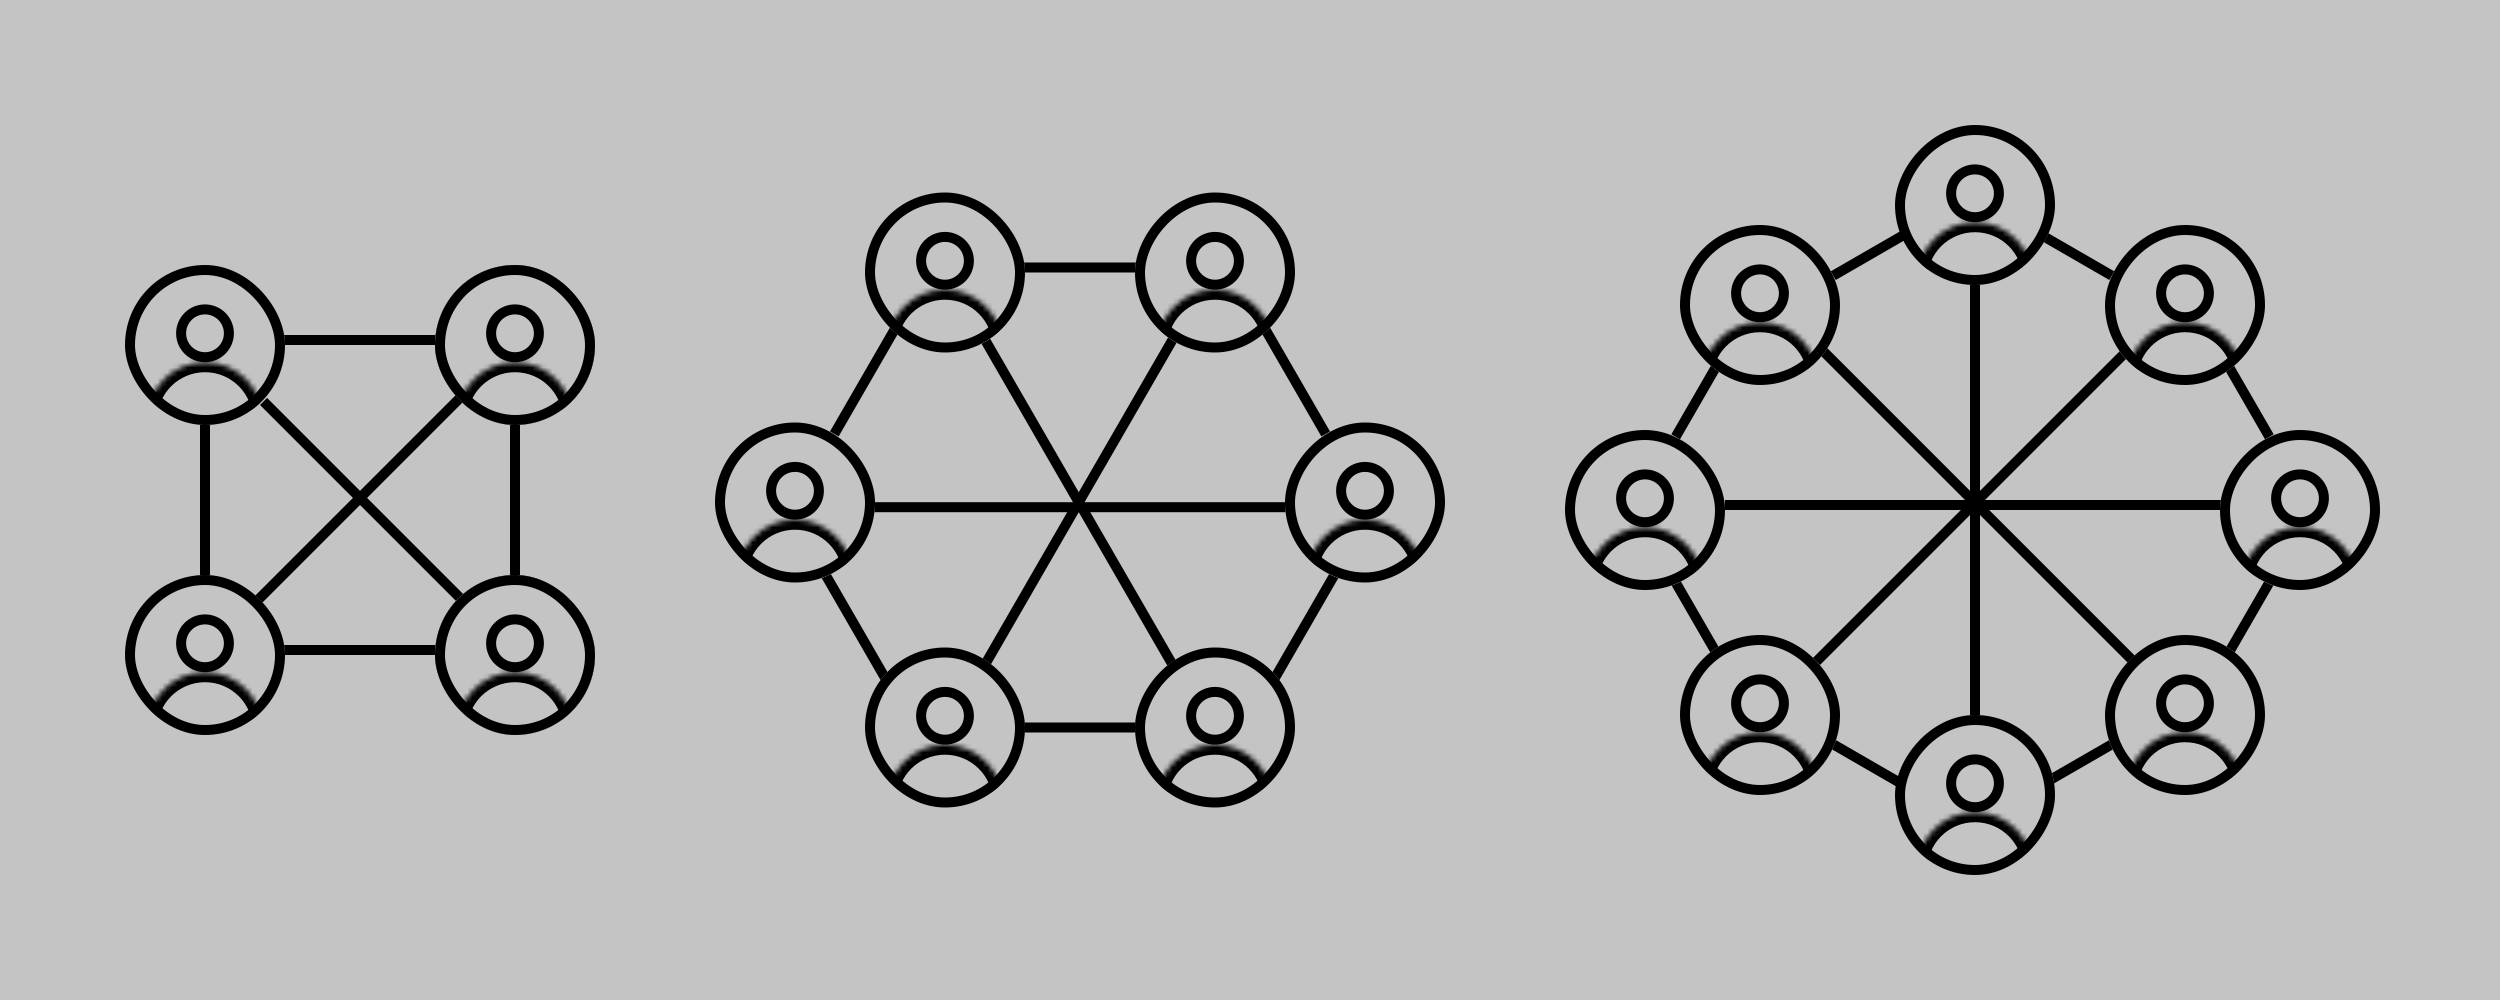 <svg width="500" height="200" viewBox="0 0 500 200" fill="none" xmlns="http://www.w3.org/2000/svg">
<rect width="500" height="200" fill="#C4C4C4"/>
<line x1="56" y1="68" x2="88" y2="68" stroke="black" stroke-width="2"/>
<line x1="52.707" y1="80.293" x2="96.707" y2="124.293" stroke="black" stroke-width="2"/>
<line x1="51.293" y1="120.293" x2="95.293" y2="76.293" stroke="black" stroke-width="2"/>
<line x1="103" y1="84" x2="103" y2="116" stroke="black" stroke-width="2"/>
<line x1="41" y1="84" x2="41" y2="116" stroke="black" stroke-width="2"/>
<g clip-path="url(#clip0_543_6)">
<rect x="25" y="53" width="32" height="32" rx="16" fill="#C4C4C4"/>
<mask id="path-8-inside-1_543_6" fill="white">
<path fill-rule="evenodd" clip-rule="evenodd" d="M29.441 84.064C29.441 84.043 29.44 84.022 29.44 84C29.44 77.616 34.616 72.44 41 72.44C47.384 72.44 52.56 77.616 52.56 84H52.56V107.119H29.441V84.064Z"/>
</mask>
<path fill-rule="evenodd" clip-rule="evenodd" d="M29.441 84.064C29.441 84.043 29.44 84.022 29.44 84C29.44 77.616 34.616 72.44 41 72.44C47.384 72.44 52.56 77.616 52.56 84H52.56V107.119H29.441V84.064Z" fill="#C4C4C4"/>
<path d="M29.441 84.064H31.441L31.441 84.053L29.441 84.064ZM52.56 84L50.56 84L50.56 86H52.56V84ZM52.56 84H54.56V82H52.56V84ZM52.56 107.119V109.119H54.56V107.119H52.56ZM29.441 107.119H27.441V109.119H29.441V107.119ZM31.441 84.053C31.441 84.036 31.44 84.018 31.44 84H27.44C27.44 84.025 27.441 84.05 27.441 84.075L31.441 84.053ZM31.44 84C31.44 78.72 35.72 74.44 41 74.44V70.44C33.511 70.44 27.44 76.511 27.44 84H31.44ZM41 74.44C46.28 74.44 50.56 78.72 50.56 84L54.56 84C54.56 76.511 48.489 70.44 41 70.44V74.44ZM52.56 86H52.56V82H52.56V86ZM50.56 84V107.119H54.56V84H50.56ZM52.56 105.119H29.441V109.119H52.56V105.119ZM31.441 107.119V84.064H27.441V107.119H31.441Z" fill="black" mask="url(#path-8-inside-1_543_6)"/>
<circle cx="41" cy="66.66" r="4.78" fill="#C4C4C4" stroke="black" stroke-width="2"/>
</g>
<rect x="26" y="54" width="30" height="30" rx="15" stroke="black" stroke-width="2"/>
<g clip-path="url(#clip1_543_6)">
<rect x="87" y="53" width="32" height="32" rx="16" fill="#C4C4C4"/>
<mask id="path-13-inside-2_543_6" fill="white">
<path fill-rule="evenodd" clip-rule="evenodd" d="M91.441 84.064C91.441 84.043 91.44 84.022 91.44 84C91.44 77.616 96.616 72.44 103 72.44C109.384 72.44 114.56 77.616 114.56 84H114.56V107.119H91.441V84.064Z"/>
</mask>
<path fill-rule="evenodd" clip-rule="evenodd" d="M91.441 84.064C91.441 84.043 91.44 84.022 91.44 84C91.44 77.616 96.616 72.44 103 72.44C109.384 72.44 114.56 77.616 114.56 84H114.56V107.119H91.441V84.064Z" fill="#C4C4C4"/>
<path d="M91.441 84.064H93.441L93.441 84.053L91.441 84.064ZM114.56 84L112.56 84L112.56 86H114.56V84ZM114.56 84H116.56V82H114.56V84ZM114.56 107.119V109.119H116.56V107.119H114.56ZM91.441 107.119H89.441V109.119H91.441V107.119ZM93.441 84.053C93.441 84.036 93.44 84.018 93.44 84H89.44C89.44 84.025 89.441 84.05 89.441 84.075L93.441 84.053ZM93.44 84C93.44 78.72 97.72 74.44 103 74.44V70.44C95.511 70.44 89.44 76.511 89.44 84H93.44ZM103 74.44C108.28 74.44 112.56 78.72 112.56 84L116.56 84C116.56 76.511 110.489 70.44 103 70.44V74.44ZM114.56 86H114.56V82H114.56V86ZM112.56 84V107.119H116.56V84H112.56ZM114.56 105.119H91.441V109.119H114.56V105.119ZM93.441 107.119V84.064H89.441V107.119H93.441Z" fill="black" mask="url(#path-13-inside-2_543_6)"/>
<circle cx="103" cy="66.66" r="4.78" fill="#C4C4C4" stroke="black" stroke-width="2"/>
</g>
<rect x="88" y="54" width="30" height="30" rx="15" stroke="black" stroke-width="2"/>
<g clip-path="url(#clip2_543_6)">
<rect x="87" y="53" width="32" height="32" rx="16" fill="#C4C4C4"/>
<mask id="path-18-inside-3_543_6" fill="white">
<path fill-rule="evenodd" clip-rule="evenodd" d="M91.441 84.064C91.441 84.043 91.44 84.022 91.44 84C91.44 77.616 96.616 72.44 103 72.44C109.384 72.44 114.56 77.616 114.56 84H114.56V107.119H91.441V84.064Z"/>
</mask>
<path fill-rule="evenodd" clip-rule="evenodd" d="M91.441 84.064C91.441 84.043 91.44 84.022 91.44 84C91.44 77.616 96.616 72.44 103 72.44C109.384 72.44 114.56 77.616 114.56 84H114.56V107.119H91.441V84.064Z" fill="#C4C4C4"/>
<path d="M91.441 84.064H93.441L93.441 84.053L91.441 84.064ZM114.56 84L112.56 84L112.56 86H114.56V84ZM114.56 84H116.56V82H114.56V84ZM114.56 107.119V109.119H116.56V107.119H114.56ZM91.441 107.119H89.441V109.119H91.441V107.119ZM93.441 84.053C93.441 84.036 93.44 84.018 93.44 84H89.44C89.44 84.025 89.441 84.05 89.441 84.075L93.441 84.053ZM93.44 84C93.44 78.72 97.72 74.44 103 74.44V70.44C95.511 70.44 89.44 76.511 89.44 84H93.44ZM103 74.44C108.28 74.44 112.56 78.72 112.56 84L116.56 84C116.56 76.511 110.489 70.44 103 70.44V74.44ZM114.56 86H114.56V82H114.56V86ZM112.56 84V107.119H116.56V84H112.56ZM114.56 105.119H91.441V109.119H114.56V105.119ZM93.441 107.119V84.064H89.441V107.119H93.441Z" fill="black" mask="url(#path-18-inside-3_543_6)"/>
<circle cx="103" cy="66.66" r="4.78" fill="#C4C4C4" stroke="black" stroke-width="2"/>
</g>
<rect x="88" y="54" width="30" height="30" rx="15" stroke="black" stroke-width="2"/>
<line x1="56" y1="130" x2="88" y2="130" stroke="black" stroke-width="2"/>
<g clip-path="url(#clip3_543_6)">
<rect x="25" y="115" width="32" height="32" rx="16" fill="#C4C4C4"/>
<mask id="path-24-inside-4_543_6" fill="white">
<path fill-rule="evenodd" clip-rule="evenodd" d="M29.441 146.064C29.441 146.043 29.44 146.021 29.44 146C29.44 139.616 34.616 134.44 41 134.44C47.384 134.44 52.56 139.616 52.56 146H52.56V169.119H29.441V146.064Z"/>
</mask>
<path fill-rule="evenodd" clip-rule="evenodd" d="M29.441 146.064C29.441 146.043 29.44 146.021 29.44 146C29.44 139.616 34.616 134.44 41 134.44C47.384 134.44 52.56 139.616 52.56 146H52.56V169.119H29.441V146.064Z" fill="#C4C4C4"/>
<path d="M29.441 146.064H31.441L31.441 146.053L29.441 146.064ZM52.56 146L50.56 146L50.56 148H52.56V146ZM52.56 146H54.56V144H52.56V146ZM52.56 169.119V171.119H54.56V169.119H52.56ZM29.441 169.119H27.441V171.119H29.441V169.119ZM31.441 146.053C31.441 146.036 31.44 146.018 31.44 146H27.44C27.44 146.025 27.441 146.05 27.441 146.075L31.441 146.053ZM31.44 146C31.44 140.72 35.72 136.44 41 136.44V132.44C33.511 132.44 27.44 138.511 27.44 146H31.44ZM41 136.44C46.28 136.44 50.56 140.72 50.56 146L54.56 146C54.56 138.511 48.489 132.44 41 132.44V136.44ZM52.56 148H52.56V144H52.56V148ZM50.56 146V169.119H54.56V146H50.56ZM52.56 167.119H29.441V171.119H52.56V167.119ZM31.441 169.119V146.064H27.441V169.119H31.441Z" fill="black" mask="url(#path-24-inside-4_543_6)"/>
<circle cx="41" cy="128.66" r="4.78" fill="#C4C4C4" stroke="black" stroke-width="2"/>
</g>
<rect x="26" y="116" width="30" height="30" rx="15" stroke="black" stroke-width="2"/>
<g clip-path="url(#clip4_543_6)">
<rect x="87" y="115" width="32" height="32" rx="16" fill="#C4C4C4"/>
<mask id="path-29-inside-5_543_6" fill="white">
<path fill-rule="evenodd" clip-rule="evenodd" d="M91.441 146.064C91.441 146.043 91.44 146.021 91.44 146C91.44 139.616 96.616 134.44 103 134.44C109.384 134.44 114.56 139.616 114.56 146H114.56V169.119H91.441V146.064Z"/>
</mask>
<path fill-rule="evenodd" clip-rule="evenodd" d="M91.441 146.064C91.441 146.043 91.44 146.021 91.44 146C91.44 139.616 96.616 134.44 103 134.44C109.384 134.44 114.56 139.616 114.56 146H114.56V169.119H91.441V146.064Z" fill="#C4C4C4"/>
<path d="M91.441 146.064H93.441L93.441 146.053L91.441 146.064ZM114.56 146L112.56 146L112.56 148H114.56V146ZM114.56 146H116.56V144H114.56V146ZM114.56 169.119V171.119H116.56V169.119H114.56ZM91.441 169.119H89.441V171.119H91.441V169.119ZM93.441 146.053C93.441 146.036 93.44 146.018 93.44 146H89.44C89.44 146.025 89.441 146.05 89.441 146.075L93.441 146.053ZM93.44 146C93.44 140.72 97.72 136.44 103 136.44V132.44C95.511 132.44 89.44 138.511 89.44 146H93.44ZM103 136.44C108.28 136.44 112.56 140.72 112.56 146L116.56 146C116.56 138.511 110.489 132.44 103 132.44V136.44ZM114.56 148H114.56V144H114.56V148ZM112.56 146V169.119H116.56V146H112.56ZM114.56 167.119H91.441V171.119H114.56V167.119ZM93.441 169.119V146.064H89.441V169.119H93.441Z" fill="black" mask="url(#path-29-inside-5_543_6)"/>
<circle cx="103" cy="128.66" r="4.78" fill="#C4C4C4" stroke="black" stroke-width="2"/>
</g>
<rect x="88" y="116" width="30" height="30" rx="15" stroke="black" stroke-width="2"/>
<g clip-path="url(#clip5_543_6)">
<rect x="87" y="115" width="32" height="32" rx="16" fill="#C4C4C4"/>
<mask id="path-34-inside-6_543_6" fill="white">
<path fill-rule="evenodd" clip-rule="evenodd" d="M91.441 146.064C91.441 146.043 91.44 146.021 91.44 146C91.44 139.616 96.616 134.44 103 134.44C109.384 134.44 114.56 139.616 114.56 146H114.56V169.119H91.441V146.064Z"/>
</mask>
<path fill-rule="evenodd" clip-rule="evenodd" d="M91.441 146.064C91.441 146.043 91.44 146.021 91.44 146C91.44 139.616 96.616 134.44 103 134.44C109.384 134.44 114.56 139.616 114.56 146H114.56V169.119H91.441V146.064Z" fill="#C4C4C4"/>
<path d="M91.441 146.064H93.441L93.441 146.053L91.441 146.064ZM114.56 146L112.56 146L112.56 148H114.56V146ZM114.56 146H116.56V144H114.56V146ZM114.56 169.119V171.119H116.56V169.119H114.56ZM91.441 169.119H89.441V171.119H91.441V169.119ZM93.441 146.053C93.441 146.036 93.44 146.018 93.44 146H89.44C89.44 146.025 89.441 146.05 89.441 146.075L93.441 146.053ZM93.44 146C93.44 140.72 97.72 136.44 103 136.44V132.44C95.511 132.44 89.44 138.511 89.44 146H93.44ZM103 136.44C108.28 136.44 112.56 140.72 112.56 146L116.56 146C116.56 138.511 110.489 132.44 103 132.44V136.44ZM114.56 148H114.56V144H114.56V148ZM112.56 146V169.119H116.56V146H112.56ZM114.56 167.119H91.441V171.119H114.56V167.119ZM93.441 169.119V146.064H89.441V169.119H93.441Z" fill="black" mask="url(#path-34-inside-6_543_6)"/>
<circle cx="103" cy="128.66" r="4.78" fill="#C4C4C4" stroke="black" stroke-width="2"/>
</g>
<rect x="88" y="116" width="30" height="30" rx="15" stroke="black" stroke-width="2"/>
<line x1="174.25" y1="101.44" x2="257.25" y2="101.44" stroke="black" stroke-width="2"/>
<line x1="194.134" y1="137.88" x2="235.634" y2="66" stroke="black" stroke-width="2"/>
<line x1="195.866" y1="66" x2="237.366" y2="137.88" stroke="black" stroke-width="2"/>
<line x1="204" y1="53.5" x2="228" y2="53.5" stroke="black" stroke-width="2"/>
<line x1="204" y1="145.5" x2="228" y2="145.5" stroke="black" stroke-width="2"/>
<line x1="178.866" y1="66" x2="166.866" y2="86.785" stroke="black" stroke-width="2"/>
<line x1="177.134" y1="135.785" x2="165.134" y2="115" stroke="black" stroke-width="2"/>
<g clip-path="url(#clip6_543_6)">
<rect x="173" y="38.5" width="32" height="32" rx="16" fill="#C4C4C4"/>
<mask id="path-46-inside-7_543_6" fill="white">
<path fill-rule="evenodd" clip-rule="evenodd" d="M177.441 69.564C177.44 69.543 177.44 69.522 177.44 69.5C177.44 63.116 182.616 57.94 189 57.94C195.384 57.94 200.56 63.116 200.56 69.5H200.56V92.619H177.441V69.564Z"/>
</mask>
<path fill-rule="evenodd" clip-rule="evenodd" d="M177.441 69.564C177.44 69.543 177.44 69.522 177.44 69.5C177.44 63.116 182.616 57.94 189 57.94C195.384 57.94 200.56 63.116 200.56 69.5H200.56V92.619H177.441V69.564Z" fill="#C4C4C4"/>
<path d="M177.441 69.564H179.441L179.441 69.553L177.441 69.564ZM200.56 69.5L198.56 69.5L198.56 71.5H200.56V69.5ZM200.56 69.5H202.56V67.5H200.56V69.5ZM200.56 92.619V94.619H202.56V92.619H200.56ZM177.441 92.619H175.441V94.619H177.441V92.619ZM179.441 69.553C179.44 69.536 179.44 69.518 179.44 69.5H175.44C175.44 69.525 175.44 69.55 175.441 69.575L179.441 69.553ZM179.44 69.5C179.44 64.22 183.72 59.94 189 59.94V55.94C181.511 55.94 175.44 62.011 175.44 69.5H179.44ZM189 59.94C194.28 59.94 198.56 64.22 198.56 69.5L202.56 69.5C202.56 62.011 196.489 55.94 189 55.94V59.94ZM200.56 71.5H200.56V67.5H200.56V71.5ZM198.56 69.5V92.619H202.56V69.5H198.56ZM200.56 90.619H177.441V94.619H200.56V90.619ZM179.441 92.619V69.564H175.441V92.619H179.441Z" fill="black" mask="url(#path-46-inside-7_543_6)"/>
<circle cx="189" cy="52.16" r="4.78" fill="#C4C4C4" stroke="black" stroke-width="2"/>
</g>
<rect x="174" y="39.5" width="30" height="30" rx="15" stroke="black" stroke-width="2"/>
<g clip-path="url(#clip7_543_6)">
<rect x="173" y="129.5" width="32" height="32" rx="16" fill="#C4C4C4"/>
<mask id="path-51-inside-8_543_6" fill="white">
<path fill-rule="evenodd" clip-rule="evenodd" d="M177.441 160.564C177.44 160.543 177.44 160.521 177.44 160.5C177.44 154.116 182.616 148.94 189 148.94C195.384 148.94 200.56 154.116 200.56 160.5H200.56V183.619H177.441V160.564Z"/>
</mask>
<path fill-rule="evenodd" clip-rule="evenodd" d="M177.441 160.564C177.44 160.543 177.44 160.521 177.44 160.5C177.44 154.116 182.616 148.94 189 148.94C195.384 148.94 200.56 154.116 200.56 160.5H200.56V183.619H177.441V160.564Z" fill="#C4C4C4"/>
<path d="M177.441 160.564H179.441L179.441 160.553L177.441 160.564ZM200.56 160.5L198.56 160.5L198.56 162.5H200.56V160.5ZM200.56 160.5H202.56V158.5H200.56V160.5ZM200.56 183.619V185.619H202.56V183.619H200.56ZM177.441 183.619H175.441V185.619H177.441V183.619ZM179.441 160.553C179.44 160.536 179.44 160.518 179.44 160.5H175.44C175.44 160.525 175.44 160.55 175.441 160.575L179.441 160.553ZM179.44 160.5C179.44 155.22 183.72 150.94 189 150.94V146.94C181.511 146.94 175.44 153.011 175.44 160.5H179.44ZM189 150.94C194.28 150.94 198.56 155.22 198.56 160.5L202.56 160.5C202.56 153.011 196.489 146.94 189 146.94V150.94ZM200.56 162.5H200.56V158.5H200.56V162.5ZM198.56 160.5V183.619H202.56V160.5H198.56ZM200.56 181.619H177.441V185.619H200.56V181.619ZM179.441 183.619V160.564H175.441V183.619H179.441Z" fill="black" mask="url(#path-51-inside-8_543_6)"/>
<circle cx="189" cy="143.16" r="4.78" fill="#C4C4C4" stroke="black" stroke-width="2"/>
</g>
<rect x="174" y="130.5" width="30" height="30" rx="15" stroke="black" stroke-width="2"/>
<g clip-path="url(#clip8_543_6)">
<rect x="143" y="84.5" width="32" height="32" rx="16" fill="#C4C4C4"/>
<mask id="path-56-inside-9_543_6" fill="white">
<path fill-rule="evenodd" clip-rule="evenodd" d="M147.441 115.564C147.44 115.543 147.44 115.521 147.44 115.5C147.44 109.116 152.616 103.94 159 103.94C165.384 103.94 170.56 109.116 170.56 115.5H170.56V138.619H147.441V115.564Z"/>
</mask>
<path fill-rule="evenodd" clip-rule="evenodd" d="M147.441 115.564C147.44 115.543 147.44 115.521 147.44 115.5C147.44 109.116 152.616 103.94 159 103.94C165.384 103.94 170.56 109.116 170.56 115.5H170.56V138.619H147.441V115.564Z" fill="#C4C4C4"/>
<path d="M147.441 115.564H149.441L149.441 115.553L147.441 115.564ZM170.56 115.5L168.56 115.5L168.56 117.5H170.56V115.5ZM170.56 115.5H172.56V113.5H170.56V115.5ZM170.56 138.619V140.619H172.56V138.619H170.56ZM147.441 138.619H145.441V140.619H147.441V138.619ZM149.441 115.553C149.44 115.536 149.44 115.518 149.44 115.5H145.44C145.44 115.525 145.44 115.55 145.441 115.575L149.441 115.553ZM149.44 115.5C149.44 110.22 153.72 105.94 159 105.94V101.94C151.511 101.94 145.44 108.011 145.44 115.5H149.44ZM159 105.94C164.28 105.94 168.56 110.22 168.56 115.5L172.56 115.5C172.56 108.011 166.489 101.94 159 101.94V105.94ZM170.56 117.5H170.56V113.5H170.56V117.5ZM168.56 115.5V138.619H172.56V115.5H168.56ZM170.56 136.619H147.441V140.619H170.56V136.619ZM149.441 138.619V115.564H145.441V138.619H149.441Z" fill="black" mask="url(#path-56-inside-9_543_6)"/>
<circle cx="159" cy="98.16" r="4.78" fill="#C4C4C4" stroke="black" stroke-width="2"/>
</g>
<rect x="144" y="85.5" width="30" height="30" rx="15" stroke="black" stroke-width="2"/>
<line y1="-1" x2="24" y2="-1" transform="matrix(0.5 0.866 0.866 -0.5 254 65.5)" stroke="black" stroke-width="2"/>
<line y1="-1" x2="24" y2="-1" transform="matrix(0.5 -0.866 -0.866 -0.5 254 135.285)" stroke="black" stroke-width="2"/>
<g clip-path="url(#clip9_543_6)">
<rect width="32" height="32" rx="16" transform="matrix(-1 0 0 1 259 38.5)" fill="#C4C4C4"/>
<mask id="path-63-inside-10_543_6" fill="white">
<path fill-rule="evenodd" clip-rule="evenodd" d="M254.559 69.564C254.56 69.543 254.56 69.522 254.56 69.5C254.56 63.116 249.384 57.94 243 57.94C236.616 57.94 231.44 63.116 231.44 69.5H231.44V92.619H254.559V69.564Z"/>
</mask>
<path fill-rule="evenodd" clip-rule="evenodd" d="M254.559 69.564C254.56 69.543 254.56 69.522 254.56 69.5C254.56 63.116 249.384 57.94 243 57.94C236.616 57.94 231.44 63.116 231.44 69.5H231.44V92.619H254.559V69.564Z" fill="#C4C4C4"/>
<path d="M254.559 69.564H252.559L252.559 69.553L254.559 69.564ZM231.44 69.5L233.44 69.5L233.44 71.5H231.44V69.5ZM231.44 69.5H229.44V67.5H231.44V69.5ZM231.44 92.619V94.619H229.44V92.619H231.44ZM254.559 92.619H256.559V94.619H254.559V92.619ZM252.559 69.553C252.56 69.536 252.56 69.518 252.56 69.5H256.56C256.56 69.525 256.56 69.55 256.559 69.575L252.559 69.553ZM252.56 69.5C252.56 64.22 248.28 59.94 243 59.94V55.94C250.489 55.94 256.56 62.011 256.56 69.5H252.56ZM243 59.94C237.72 59.94 233.44 64.22 233.44 69.5L229.44 69.5C229.44 62.011 235.511 55.94 243 55.94V59.94ZM231.44 71.5H231.44V67.5H231.44V71.5ZM233.44 69.5V92.619H229.44V69.5H233.44ZM231.44 90.619H254.559V94.619H231.44V90.619ZM252.559 92.619V69.564H256.559V92.619H252.559Z" fill="black" mask="url(#path-63-inside-10_543_6)"/>
<circle cx="5.78" cy="5.78" r="4.78" transform="matrix(-1 0 0 1 248.78 46.381)" fill="#C4C4C4" stroke="black" stroke-width="2"/>
</g>
<rect x="-1" y="1" width="30" height="30" rx="15" transform="matrix(-1 0 0 1 257 38.5)" stroke="black" stroke-width="2"/>
<g clip-path="url(#clip10_543_6)">
<rect width="32" height="32" rx="16" transform="matrix(-1 0 0 1 259 129.5)" fill="#C4C4C4"/>
<mask id="path-68-inside-11_543_6" fill="white">
<path fill-rule="evenodd" clip-rule="evenodd" d="M254.559 160.564C254.56 160.543 254.56 160.521 254.56 160.5C254.56 154.116 249.384 148.94 243 148.94C236.616 148.94 231.44 154.116 231.44 160.5H231.44V183.619H254.559V160.564Z"/>
</mask>
<path fill-rule="evenodd" clip-rule="evenodd" d="M254.559 160.564C254.56 160.543 254.56 160.521 254.56 160.5C254.56 154.116 249.384 148.94 243 148.94C236.616 148.94 231.44 154.116 231.44 160.5H231.44V183.619H254.559V160.564Z" fill="#C4C4C4"/>
<path d="M254.559 160.564H252.559L252.559 160.553L254.559 160.564ZM231.44 160.5L233.44 160.5L233.44 162.5H231.44V160.5ZM231.44 160.5H229.44V158.5H231.44V160.5ZM231.44 183.619V185.619H229.44V183.619H231.44ZM254.559 183.619H256.559V185.619H254.559V183.619ZM252.559 160.553C252.56 160.536 252.56 160.518 252.56 160.5H256.56C256.56 160.525 256.56 160.55 256.559 160.575L252.559 160.553ZM252.56 160.5C252.56 155.22 248.28 150.94 243 150.94V146.94C250.489 146.94 256.56 153.011 256.56 160.5H252.56ZM243 150.94C237.72 150.94 233.44 155.22 233.44 160.5L229.44 160.5C229.44 153.011 235.511 146.94 243 146.94V150.94ZM231.44 162.5H231.44V158.5H231.44V162.5ZM233.44 160.5V183.619H229.44V160.5H233.44ZM231.44 181.619H254.559V185.619H231.44V181.619ZM252.559 183.619V160.564H256.559V183.619H252.559Z" fill="black" mask="url(#path-68-inside-11_543_6)"/>
<circle cx="5.78" cy="5.78" r="4.78" transform="matrix(-1 0 0 1 248.78 137.381)" fill="#C4C4C4" stroke="black" stroke-width="2"/>
</g>
<rect x="-1" y="1" width="30" height="30" rx="15" transform="matrix(-1 0 0 1 257 129.5)" stroke="black" stroke-width="2"/>
<g clip-path="url(#clip11_543_6)">
<rect width="32" height="32" rx="16" transform="matrix(-1 0 0 1 289 84.5)" fill="#C4C4C4"/>
<mask id="path-73-inside-12_543_6" fill="white">
<path fill-rule="evenodd" clip-rule="evenodd" d="M284.559 115.564C284.56 115.543 284.56 115.521 284.56 115.5C284.56 109.116 279.384 103.94 273 103.94C266.616 103.94 261.44 109.116 261.44 115.5H261.44V138.619H284.559V115.564Z"/>
</mask>
<path fill-rule="evenodd" clip-rule="evenodd" d="M284.559 115.564C284.56 115.543 284.56 115.521 284.56 115.5C284.56 109.116 279.384 103.94 273 103.94C266.616 103.94 261.44 109.116 261.44 115.5H261.44V138.619H284.559V115.564Z" fill="#C4C4C4"/>
<path d="M284.559 115.564H282.559L282.559 115.553L284.559 115.564ZM261.44 115.5L263.44 115.5L263.44 117.5H261.44V115.5ZM261.44 115.5H259.44V113.5H261.44V115.5ZM261.44 138.619V140.619H259.44V138.619H261.44ZM284.559 138.619H286.559V140.619H284.559V138.619ZM282.559 115.553C282.56 115.536 282.56 115.518 282.56 115.5H286.56C286.56 115.525 286.56 115.55 286.559 115.575L282.559 115.553ZM282.56 115.5C282.56 110.22 278.28 105.94 273 105.94V101.94C280.489 101.94 286.56 108.011 286.56 115.5H282.56ZM273 105.94C267.72 105.94 263.44 110.22 263.44 115.5L259.44 115.5C259.44 108.011 265.511 101.94 273 101.94V105.94ZM261.44 117.5H261.44V113.5H261.44V117.5ZM263.44 115.5V138.619H259.44V115.5H263.44ZM261.44 136.619H284.559V140.619H261.44V136.619ZM282.559 138.619V115.564H286.559V138.619H282.559Z" fill="black" mask="url(#path-73-inside-12_543_6)"/>
<circle cx="5.78" cy="5.78" r="4.78" transform="matrix(-1 0 0 1 278.78 92.381)" fill="#C4C4C4" stroke="black" stroke-width="2"/>
</g>
<rect x="-1" y="1" width="30" height="30" rx="15" transform="matrix(-1 0 0 1 287 84.5)" stroke="black" stroke-width="2"/>
<line x1="364.707" y1="70.293" x2="426.707" y2="132.293" stroke="black" stroke-width="2"/>
<line x1="363.293" y1="132.293" x2="425.293" y2="70.293" stroke="black" stroke-width="2"/>
<line x1="345" y1="101" x2="445" y2="101" stroke="black" stroke-width="2"/>
<line x1="395" y1="57" x2="395" y2="147" stroke="black" stroke-width="2"/>
<line x1="408.5" y1="47.134" x2="422.356" y2="55.134" stroke="black" stroke-width="2"/>
<line y1="-1" x2="16" y2="-1" transform="matrix(0.866 -0.5 -0.5 -0.866 408 156)" stroke="black" stroke-width="2"/>
<line x1="445.866" y1="73.5" x2="453.866" y2="87.356" stroke="black" stroke-width="2"/>
<line y1="-1" x2="16" y2="-1" transform="matrix(0.5 -0.866 -0.866 -0.5 445 129.856)" stroke="black" stroke-width="2"/>
<g clip-path="url(#clip12_543_6)">
<rect width="32" height="32" rx="16" transform="matrix(-1 0 0 1 411 25)" fill="#C4C4C4"/>
<mask id="path-86-inside-13_543_6" fill="white">
<path fill-rule="evenodd" clip-rule="evenodd" d="M406.559 56.064C406.56 56.043 406.56 56.022 406.56 56C406.56 49.616 401.384 44.44 395 44.44C388.616 44.44 383.44 49.616 383.44 56H383.44V79.119H406.559V56.064Z"/>
</mask>
<path fill-rule="evenodd" clip-rule="evenodd" d="M406.559 56.064C406.56 56.043 406.56 56.022 406.56 56C406.56 49.616 401.384 44.44 395 44.44C388.616 44.44 383.44 49.616 383.44 56H383.44V79.119H406.559V56.064Z" fill="#C4C4C4"/>
<path d="M406.559 56.064H404.559L404.559 56.053L406.559 56.064ZM383.44 56L385.44 56L385.44 58H383.44V56ZM383.44 56H381.44V54H383.44V56ZM383.44 79.119V81.119H381.44V79.119H383.44ZM406.559 79.119H408.559V81.119H406.559V79.119ZM404.559 56.053C404.56 56.036 404.56 56.018 404.56 56H408.56C408.56 56.025 408.56 56.05 408.559 56.075L404.559 56.053ZM404.56 56C404.56 50.72 400.28 46.44 395 46.44V42.44C402.489 42.44 408.56 48.511 408.56 56H404.56ZM395 46.44C389.72 46.44 385.44 50.72 385.44 56L381.44 56C381.44 48.511 387.511 42.44 395 42.44V46.44ZM383.44 58H383.44V54H383.44V58ZM385.44 56V79.119H381.44V56H385.44ZM383.44 77.119H406.559V81.119H383.44V77.119ZM404.559 79.119V56.064H408.559V79.119H404.559Z" fill="black" mask="url(#path-86-inside-13_543_6)"/>
<circle cx="5.78" cy="5.78" r="4.78" transform="matrix(-1 0 0 1 400.78 32.881)" fill="#C4C4C4" stroke="black" stroke-width="2"/>
</g>
<rect x="-1" y="1" width="30" height="30" rx="15" transform="matrix(-1 0 0 1 409 25)" stroke="black" stroke-width="2"/>
<g clip-path="url(#clip13_543_6)">
<rect width="32" height="32" rx="16" transform="matrix(-1 0 0 1 411 143)" fill="#C4C4C4"/>
<mask id="path-91-inside-14_543_6" fill="white">
<path fill-rule="evenodd" clip-rule="evenodd" d="M406.559 174.064C406.56 174.043 406.56 174.021 406.56 174C406.56 167.616 401.384 162.44 395 162.44C388.616 162.44 383.44 167.616 383.44 174H383.44V197.119H406.559V174.064Z"/>
</mask>
<path fill-rule="evenodd" clip-rule="evenodd" d="M406.559 174.064C406.56 174.043 406.56 174.021 406.56 174C406.56 167.616 401.384 162.44 395 162.44C388.616 162.44 383.44 167.616 383.44 174H383.44V197.119H406.559V174.064Z" fill="#C4C4C4"/>
<path d="M406.559 174.064H404.559L404.559 174.053L406.559 174.064ZM383.44 174L385.44 174L385.44 176H383.44V174ZM383.44 174H381.44V172H383.44V174ZM383.44 197.119V199.119H381.44V197.119H383.44ZM406.559 197.119H408.559V199.119H406.559V197.119ZM404.559 174.053C404.56 174.036 404.56 174.018 404.56 174H408.56C408.56 174.025 408.56 174.05 408.559 174.075L404.559 174.053ZM404.56 174C404.56 168.72 400.28 164.44 395 164.44V160.44C402.489 160.44 408.56 166.511 408.56 174H404.56ZM395 164.44C389.72 164.44 385.44 168.72 385.44 174L381.44 174C381.44 166.511 387.511 160.44 395 160.44V164.44ZM383.44 176H383.44V172H383.44V176ZM385.44 174V197.119H381.44V174H385.44ZM383.44 195.119H406.559V199.119H383.44V195.119ZM404.559 197.119V174.064H408.559V197.119H404.559Z" fill="black" mask="url(#path-91-inside-14_543_6)"/>
<circle cx="5.78" cy="5.78" r="4.78" transform="matrix(-1 0 0 1 400.78 150.881)" fill="#C4C4C4" stroke="black" stroke-width="2"/>
</g>
<rect x="-1" y="1" width="30" height="30" rx="15" transform="matrix(-1 0 0 1 409 143)" stroke="black" stroke-width="2"/>
<g clip-path="url(#clip14_543_6)">
<rect width="32" height="32" rx="16" transform="matrix(-1 0 0 1 453 127)" fill="#C4C4C4"/>
<mask id="path-96-inside-15_543_6" fill="white">
<path fill-rule="evenodd" clip-rule="evenodd" d="M448.559 158.064C448.56 158.043 448.56 158.021 448.56 158C448.56 151.616 443.384 146.44 437 146.44C430.616 146.44 425.44 151.616 425.44 158H425.44V181.119H448.559V158.064Z"/>
</mask>
<path fill-rule="evenodd" clip-rule="evenodd" d="M448.559 158.064C448.56 158.043 448.56 158.021 448.56 158C448.56 151.616 443.384 146.44 437 146.44C430.616 146.44 425.44 151.616 425.44 158H425.44V181.119H448.559V158.064Z" fill="#C4C4C4"/>
<path d="M448.559 158.064H446.559L446.559 158.053L448.559 158.064ZM425.44 158L427.44 158L427.44 160H425.44V158ZM425.44 158H423.44V156H425.44V158ZM425.44 181.119V183.119H423.44V181.119H425.44ZM448.559 181.119H450.559V183.119H448.559V181.119ZM446.559 158.053C446.56 158.036 446.56 158.018 446.56 158H450.56C450.56 158.025 450.56 158.05 450.559 158.075L446.559 158.053ZM446.56 158C446.56 152.72 442.28 148.44 437 148.44V144.44C444.489 144.44 450.56 150.511 450.56 158H446.56ZM437 148.44C431.72 148.44 427.44 152.72 427.44 158L423.44 158C423.44 150.511 429.511 144.44 437 144.44V148.44ZM425.44 160H425.44V156H425.44V160ZM427.44 158V181.119H423.44V158H427.44ZM425.44 179.119H448.559V183.119H425.44V179.119ZM446.559 181.119V158.064H450.559V181.119H446.559Z" fill="black" mask="url(#path-96-inside-15_543_6)"/>
<circle cx="5.78" cy="5.78" r="4.78" transform="matrix(-1 0 0 1 442.78 134.881)" fill="#C4C4C4" stroke="black" stroke-width="2"/>
</g>
<rect x="-1" y="1" width="30" height="30" rx="15" transform="matrix(-1 0 0 1 451 127)" stroke="black" stroke-width="2"/>
<g clip-path="url(#clip15_543_6)">
<rect width="32" height="32" rx="16" transform="matrix(-1 0 0 1 476 86)" fill="#C4C4C4"/>
<mask id="path-101-inside-16_543_6" fill="white">
<path fill-rule="evenodd" clip-rule="evenodd" d="M471.559 117.064C471.56 117.043 471.56 117.021 471.56 117C471.56 110.616 466.384 105.44 460 105.44C453.616 105.44 448.44 110.616 448.44 117H448.44V140.119H471.559V117.064Z"/>
</mask>
<path fill-rule="evenodd" clip-rule="evenodd" d="M471.559 117.064C471.56 117.043 471.56 117.021 471.56 117C471.56 110.616 466.384 105.44 460 105.44C453.616 105.44 448.44 110.616 448.44 117H448.44V140.119H471.559V117.064Z" fill="#C4C4C4"/>
<path d="M471.559 117.064H469.559L469.559 117.053L471.559 117.064ZM448.44 117L450.44 117L450.44 119H448.44V117ZM448.44 117H446.44V115H448.44V117ZM448.44 140.119V142.119H446.44V140.119H448.44ZM471.559 140.119H473.559V142.119H471.559V140.119ZM469.559 117.053C469.56 117.036 469.56 117.018 469.56 117H473.56C473.56 117.025 473.56 117.05 473.559 117.075L469.559 117.053ZM469.56 117C469.56 111.72 465.28 107.44 460 107.44V103.44C467.489 103.44 473.56 109.511 473.56 117H469.56ZM460 107.44C454.72 107.44 450.44 111.72 450.44 117L446.44 117C446.44 109.511 452.511 103.44 460 103.44V107.44ZM448.44 119H448.44V115H448.44V119ZM450.44 117V140.119H446.44V117H450.44ZM448.44 138.119H471.559V142.119H448.44V138.119ZM469.559 140.119V117.064H473.559V140.119H469.559Z" fill="black" mask="url(#path-101-inside-16_543_6)"/>
<circle cx="5.78" cy="5.78" r="4.78" transform="matrix(-1 0 0 1 465.78 93.881)" fill="#C4C4C4" stroke="black" stroke-width="2"/>
</g>
<rect x="-1" y="1" width="30" height="30" rx="15" transform="matrix(-1 0 0 1 474 86)" stroke="black" stroke-width="2"/>
<g clip-path="url(#clip16_543_6)">
<rect width="32" height="32" rx="16" transform="matrix(-1 0 0 1 453 45)" fill="#C4C4C4"/>
<mask id="path-106-inside-17_543_6" fill="white">
<path fill-rule="evenodd" clip-rule="evenodd" d="M448.559 76.064C448.56 76.043 448.56 76.022 448.56 76C448.56 69.616 443.384 64.44 437 64.44C430.616 64.44 425.44 69.616 425.44 76H425.44V99.119H448.559V76.064Z"/>
</mask>
<path fill-rule="evenodd" clip-rule="evenodd" d="M448.559 76.064C448.56 76.043 448.56 76.022 448.56 76C448.56 69.616 443.384 64.44 437 64.44C430.616 64.44 425.44 69.616 425.44 76H425.44V99.119H448.559V76.064Z" fill="#C4C4C4"/>
<path d="M448.559 76.064H446.559L446.559 76.053L448.559 76.064ZM425.44 76L427.44 76L427.44 78H425.44V76ZM425.44 76H423.44V74H425.44V76ZM425.44 99.119V101.119H423.44V99.119H425.44ZM448.559 99.119H450.559V101.119H448.559V99.119ZM446.559 76.053C446.56 76.036 446.56 76.018 446.56 76H450.56C450.56 76.025 450.56 76.05 450.559 76.075L446.559 76.053ZM446.56 76C446.56 70.72 442.28 66.44 437 66.44V62.44C444.489 62.44 450.56 68.511 450.56 76H446.56ZM437 66.44C431.72 66.44 427.44 70.72 427.44 76L423.44 76C423.44 68.511 429.511 62.44 437 62.44V66.44ZM425.44 78H425.44V74H425.44V78ZM427.44 76V99.119H423.44V76H427.44ZM425.44 97.119H448.559V101.119H425.44V97.119ZM446.559 99.119V76.064H450.559V99.119H446.559Z" fill="black" mask="url(#path-106-inside-17_543_6)"/>
<circle cx="5.78" cy="5.78" r="4.78" transform="matrix(-1 0 0 1 442.78 52.881)" fill="#C4C4C4" stroke="black" stroke-width="2"/>
</g>
<rect x="-1" y="1" width="30" height="30" rx="15" transform="matrix(-1 0 0 1 451 45)" stroke="black" stroke-width="2"/>
<line y1="-1" x2="16" y2="-1" transform="matrix(-0.866 0.5 0.5 0.866 381 48)" stroke="black" stroke-width="2"/>
<line x1="380.5" y1="156.866" x2="366.644" y2="148.866" stroke="black" stroke-width="2"/>
<line y1="-1" x2="16" y2="-1" transform="matrix(-0.5 0.866 0.866 0.5 344 74)" stroke="black" stroke-width="2"/>
<line x1="343.134" y1="130.356" x2="335.134" y2="116.5" stroke="black" stroke-width="2"/>
<g clip-path="url(#clip17_543_6)">
<rect x="336" y="127" width="32" height="32" rx="16" fill="#C4C4C4"/>
<mask id="path-115-inside-18_543_6" fill="white">
<path fill-rule="evenodd" clip-rule="evenodd" d="M340.441 158.064C340.44 158.043 340.44 158.021 340.44 158C340.44 151.616 345.616 146.44 352 146.44C358.384 146.44 363.56 151.616 363.56 158H363.56V181.119H340.441V158.064Z"/>
</mask>
<path fill-rule="evenodd" clip-rule="evenodd" d="M340.441 158.064C340.44 158.043 340.44 158.021 340.44 158C340.44 151.616 345.616 146.44 352 146.44C358.384 146.44 363.56 151.616 363.56 158H363.56V181.119H340.441V158.064Z" fill="#C4C4C4"/>
<path d="M340.441 158.064H342.441L342.441 158.053L340.441 158.064ZM363.56 158L361.56 158L361.56 160H363.56V158ZM363.56 158H365.56V156H363.56V158ZM363.56 181.119V183.119H365.56V181.119H363.56ZM340.441 181.119H338.441V183.119H340.441V181.119ZM342.441 158.053C342.44 158.036 342.44 158.018 342.44 158H338.44C338.44 158.025 338.44 158.05 338.441 158.075L342.441 158.053ZM342.44 158C342.44 152.72 346.72 148.44 352 148.44V144.44C344.511 144.44 338.44 150.511 338.44 158H342.44ZM352 148.44C357.28 148.44 361.56 152.72 361.56 158L365.56 158C365.56 150.511 359.489 144.44 352 144.44V148.44ZM363.56 160H363.56V156H363.56V160ZM361.56 158V181.119H365.56V158H361.56ZM363.56 179.119H340.441V183.119H363.56V179.119ZM342.441 181.119V158.064H338.441V181.119H342.441Z" fill="black" mask="url(#path-115-inside-18_543_6)"/>
<circle cx="352" cy="140.66" r="4.78" fill="#C4C4C4" stroke="black" stroke-width="2"/>
</g>
<rect x="337" y="128" width="30" height="30" rx="15" stroke="black" stroke-width="2"/>
<g clip-path="url(#clip18_543_6)">
<rect x="313" y="86" width="32" height="32" rx="16" fill="#C4C4C4"/>
<mask id="path-120-inside-19_543_6" fill="white">
<path fill-rule="evenodd" clip-rule="evenodd" d="M317.441 117.064C317.44 117.043 317.44 117.021 317.44 117C317.44 110.616 322.616 105.44 329 105.44C335.384 105.44 340.56 110.616 340.56 117H340.56V140.119H317.441V117.064Z"/>
</mask>
<path fill-rule="evenodd" clip-rule="evenodd" d="M317.441 117.064C317.44 117.043 317.44 117.021 317.44 117C317.44 110.616 322.616 105.44 329 105.44C335.384 105.44 340.56 110.616 340.56 117H340.56V140.119H317.441V117.064Z" fill="#C4C4C4"/>
<path d="M317.441 117.064H319.441L319.441 117.053L317.441 117.064ZM340.56 117L338.56 117L338.56 119H340.56V117ZM340.56 117H342.56V115H340.56V117ZM340.56 140.119V142.119H342.56V140.119H340.56ZM317.441 140.119H315.441V142.119H317.441V140.119ZM319.441 117.053C319.44 117.036 319.44 117.018 319.44 117H315.44C315.44 117.025 315.44 117.05 315.441 117.075L319.441 117.053ZM319.44 117C319.44 111.72 323.72 107.44 329 107.44V103.44C321.511 103.44 315.44 109.511 315.44 117H319.44ZM329 107.44C334.28 107.44 338.56 111.72 338.56 117L342.56 117C342.56 109.511 336.489 103.44 329 103.44V107.44ZM340.56 119H340.56V115H340.56V119ZM338.56 117V140.119H342.56V117H338.56ZM340.56 138.119H317.441V142.119H340.56V138.119ZM319.441 140.119V117.064H315.441V140.119H319.441Z" fill="black" mask="url(#path-120-inside-19_543_6)"/>
<circle cx="329" cy="99.66" r="4.78" fill="#C4C4C4" stroke="black" stroke-width="2"/>
</g>
<rect x="314" y="87" width="30" height="30" rx="15" stroke="black" stroke-width="2"/>
<g clip-path="url(#clip19_543_6)">
<rect x="336" y="45" width="32" height="32" rx="16" fill="#C4C4C4"/>
<mask id="path-125-inside-20_543_6" fill="white">
<path fill-rule="evenodd" clip-rule="evenodd" d="M340.441 76.064C340.44 76.043 340.44 76.022 340.44 76C340.44 69.616 345.616 64.44 352 64.44C358.384 64.44 363.56 69.616 363.56 76H363.56V99.119H340.441V76.064Z"/>
</mask>
<path fill-rule="evenodd" clip-rule="evenodd" d="M340.441 76.064C340.44 76.043 340.44 76.022 340.44 76C340.44 69.616 345.616 64.44 352 64.44C358.384 64.44 363.56 69.616 363.56 76H363.56V99.119H340.441V76.064Z" fill="#C4C4C4"/>
<path d="M340.441 76.064H342.441L342.441 76.053L340.441 76.064ZM363.56 76L361.56 76L361.56 78H363.56V76ZM363.56 76H365.56V74H363.56V76ZM363.56 99.119V101.119H365.56V99.119H363.56ZM340.441 99.119H338.441V101.119H340.441V99.119ZM342.441 76.053C342.44 76.036 342.44 76.018 342.44 76H338.44C338.44 76.025 338.44 76.05 338.441 76.075L342.441 76.053ZM342.44 76C342.44 70.72 346.72 66.44 352 66.44V62.44C344.511 62.44 338.44 68.511 338.44 76H342.44ZM352 66.44C357.28 66.44 361.56 70.72 361.56 76L365.56 76C365.56 68.511 359.489 62.44 352 62.44V66.44ZM363.56 78H363.56V74H363.56V78ZM361.56 76V99.119H365.56V76H361.56ZM363.56 97.119H340.441V101.119H363.56V97.119ZM342.441 99.119V76.064H338.441V99.119H342.441Z" fill="black" mask="url(#path-125-inside-20_543_6)"/>
<circle cx="352" cy="58.66" r="4.78" fill="#C4C4C4" stroke="black" stroke-width="2"/>
</g>
<rect x="337" y="46" width="30" height="30" rx="15" stroke="black" stroke-width="2"/>
<defs>
<clipPath id="clip0_543_6">
<rect x="25" y="53" width="32" height="32" rx="16" fill="white"/>
</clipPath>
<clipPath id="clip1_543_6">
<rect x="87" y="53" width="32" height="32" rx="16" fill="white"/>
</clipPath>
<clipPath id="clip2_543_6">
<rect x="87" y="53" width="32" height="32" rx="16" fill="white"/>
</clipPath>
<clipPath id="clip3_543_6">
<rect x="25" y="115" width="32" height="32" rx="16" fill="white"/>
</clipPath>
<clipPath id="clip4_543_6">
<rect x="87" y="115" width="32" height="32" rx="16" fill="white"/>
</clipPath>
<clipPath id="clip5_543_6">
<rect x="87" y="115" width="32" height="32" rx="16" fill="white"/>
</clipPath>
<clipPath id="clip6_543_6">
<rect x="173" y="38.5" width="32" height="32" rx="16" fill="white"/>
</clipPath>
<clipPath id="clip7_543_6">
<rect x="173" y="129.5" width="32" height="32" rx="16" fill="white"/>
</clipPath>
<clipPath id="clip8_543_6">
<rect x="143" y="84.5" width="32" height="32" rx="16" fill="white"/>
</clipPath>
<clipPath id="clip9_543_6">
<rect width="32" height="32" rx="16" transform="matrix(-1 0 0 1 259 38.5)" fill="white"/>
</clipPath>
<clipPath id="clip10_543_6">
<rect width="32" height="32" rx="16" transform="matrix(-1 0 0 1 259 129.5)" fill="white"/>
</clipPath>
<clipPath id="clip11_543_6">
<rect width="32" height="32" rx="16" transform="matrix(-1 0 0 1 289 84.5)" fill="white"/>
</clipPath>
<clipPath id="clip12_543_6">
<rect width="32" height="32" rx="16" transform="matrix(-1 0 0 1 411 25)" fill="white"/>
</clipPath>
<clipPath id="clip13_543_6">
<rect width="32" height="32" rx="16" transform="matrix(-1 0 0 1 411 143)" fill="white"/>
</clipPath>
<clipPath id="clip14_543_6">
<rect width="32" height="32" rx="16" transform="matrix(-1 0 0 1 453 127)" fill="white"/>
</clipPath>
<clipPath id="clip15_543_6">
<rect width="32" height="32" rx="16" transform="matrix(-1 0 0 1 476 86)" fill="white"/>
</clipPath>
<clipPath id="clip16_543_6">
<rect width="32" height="32" rx="16" transform="matrix(-1 0 0 1 453 45)" fill="white"/>
</clipPath>
<clipPath id="clip17_543_6">
<rect x="336" y="127" width="32" height="32" rx="16" fill="white"/>
</clipPath>
<clipPath id="clip18_543_6">
<rect x="313" y="86" width="32" height="32" rx="16" fill="white"/>
</clipPath>
<clipPath id="clip19_543_6">
<rect x="336" y="45" width="32" height="32" rx="16" fill="white"/>
</clipPath>
</defs>
</svg>
